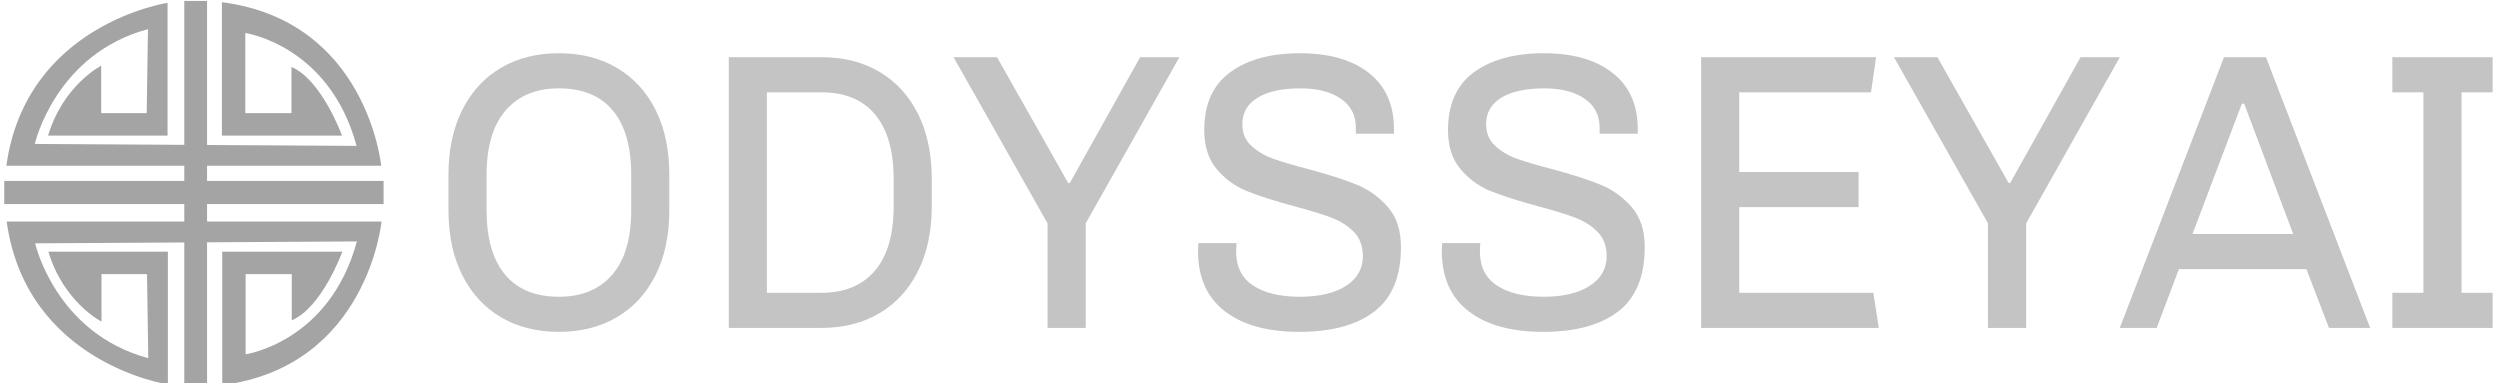 <svg width="137" height="21" viewBox="0 0 137 21" fill="none" xmlns="http://www.w3.org/2000/svg">
<g clip-path="url(#clip0_1_5)">
<g clip-path="url(#clip1_1_5)">
<g clip-path="url(#clip2_1_5)">
<g clip-path="url(#clip3_1_5)">
<g clip-path="url(#clip4_1_5)">
<g clip-path="url(#clip5_1_5)">
<g clip-path="url(#clip6_1_5)">
<g clip-path="url(#clip7_1_5)">
<path d="M30.628 2.917C31.835 2.917 32.893 3.183 33.802 3.717C34.711 4.25 35.419 5.017 35.924 6.018C36.427 7.022 36.678 8.208 36.678 9.578V11.525C36.678 12.895 36.427 14.08 35.924 15.081C35.419 16.084 34.711 16.853 33.802 17.386C32.893 17.92 31.835 18.186 30.628 18.186C29.42 18.186 28.362 17.92 27.453 17.386C26.544 16.853 25.838 16.084 25.335 15.081C24.829 14.08 24.576 12.895 24.576 11.525V9.578C24.576 8.208 24.829 7.022 25.335 6.018C25.838 5.017 26.544 4.25 27.453 3.717C28.362 3.183 29.42 2.917 30.628 2.917ZM30.628 4.842C29.378 4.842 28.404 5.245 27.709 6.053C27.012 6.86 26.665 8.035 26.665 9.578V11.525C26.665 13.068 27.003 14.243 27.679 15.05C28.352 15.858 29.335 16.262 30.628 16.262C31.877 16.262 32.85 15.861 33.546 15.059C34.242 14.26 34.59 13.082 34.59 11.525V9.578C34.59 8.035 34.254 6.86 33.581 6.053C32.904 5.245 31.92 4.842 30.628 4.842ZM45.009 3.133C46.231 3.133 47.296 3.402 48.205 3.942C49.114 4.484 49.817 5.255 50.315 6.256C50.812 7.26 51.06 8.439 51.06 9.795V11.309C51.06 12.664 50.812 13.842 50.315 14.843C49.817 15.846 49.114 16.618 48.205 17.157C47.296 17.699 46.231 17.97 45.009 17.97H39.938V3.133H45.009ZM45.009 5.058H42.026V16.045H45.009C46.273 16.045 47.249 15.644 47.937 14.843C48.627 14.044 48.972 12.866 48.972 11.309V9.795C48.972 8.266 48.634 7.094 47.958 6.278C47.285 5.464 46.302 5.058 45.009 5.058ZM62.48 3.133H64.632L59.498 12.239V17.97H57.405V12.239L52.254 3.133H54.636L58.539 10.032H58.624L62.48 3.133ZM71.233 2.917C72.838 2.917 74.1 3.277 75.017 3.998C75.932 4.719 76.389 5.743 76.389 7.069V7.329H74.301V7.004C74.301 6.312 74.024 5.779 73.47 5.404C72.916 5.029 72.185 4.842 71.276 4.842C70.267 4.842 69.483 5.01 68.924 5.348C68.361 5.688 68.08 6.175 68.08 6.81C68.08 7.286 68.24 7.675 68.561 7.978C68.88 8.28 69.277 8.518 69.754 8.691C70.229 8.864 70.885 9.059 71.723 9.275C72.803 9.564 73.676 9.845 74.344 10.119C75.011 10.393 75.584 10.804 76.061 11.352C76.536 11.9 76.773 12.628 76.773 13.536C76.773 15.151 76.287 16.329 75.316 17.07C74.341 17.814 72.973 18.186 71.212 18.186C69.451 18.186 68.084 17.807 67.113 17.049C66.138 16.293 65.651 15.194 65.651 13.753L65.672 13.32H67.76L67.739 13.774C67.739 14.611 68.049 15.233 68.668 15.643C69.284 16.055 70.139 16.262 71.233 16.262C72.299 16.262 73.141 16.062 73.76 15.665C74.377 15.27 74.685 14.726 74.685 14.034C74.685 13.486 74.519 13.042 74.186 12.701C73.851 12.364 73.432 12.102 72.929 11.914C72.424 11.727 71.737 11.518 70.871 11.287C69.806 10.998 68.953 10.725 68.314 10.465C67.675 10.206 67.128 9.805 66.674 9.262C66.219 8.723 65.992 8.014 65.992 7.134C65.992 5.707 66.468 4.647 67.419 3.955C68.371 3.263 69.642 2.917 71.233 2.917ZM84.592 2.917C86.197 2.917 87.457 3.277 88.372 3.998C89.29 4.719 89.749 5.743 89.749 7.069V7.329H87.66V7.004C87.66 6.312 87.383 5.779 86.829 5.404C86.275 5.029 85.544 4.842 84.635 4.842C83.626 4.842 82.842 5.01 82.283 5.348C81.72 5.688 81.439 6.175 81.439 6.81C81.439 7.286 81.6 7.675 81.921 7.978C82.239 8.28 82.635 8.518 83.109 8.691C83.587 8.864 84.244 9.059 85.082 9.275C86.162 9.564 87.035 9.845 87.703 10.119C88.371 10.393 88.943 10.804 89.42 11.352C89.895 11.9 90.132 12.628 90.132 13.536C90.132 15.151 89.646 16.329 88.675 17.07C87.7 17.814 86.332 18.186 84.571 18.186C82.81 18.186 81.443 17.807 80.472 17.049C79.497 16.293 79.01 15.194 79.01 13.753L79.031 13.32H81.119L81.098 13.774C81.098 14.611 81.408 15.233 82.027 15.643C82.644 16.055 83.499 16.262 84.592 16.262C85.658 16.262 86.499 16.062 87.115 15.665C87.734 15.27 88.044 14.726 88.044 14.034C88.044 13.486 87.876 13.042 87.541 12.701C87.209 12.364 86.791 12.102 86.288 11.914C85.783 11.727 85.097 11.518 84.23 11.287C83.165 10.998 82.312 10.725 81.673 10.465C81.034 10.206 80.487 9.805 80.033 9.262C79.578 8.723 79.351 8.014 79.351 7.134C79.351 5.707 79.827 4.647 80.778 3.955C81.73 3.263 83.001 2.917 84.592 2.917ZM93.221 3.133H102.809L102.532 5.058H95.309V9.427H101.851V11.352H95.309V16.045H102.66L102.958 17.97H93.221V3.133ZM114.016 3.133H116.168L111.034 12.239V17.97H108.941V12.239L103.789 3.133H106.171L110.075 10.032H110.156L114.016 3.133ZM121.874 3.133H124.175L129.885 17.97H127.627L126.391 14.748H119.403L118.188 17.97H116.164L121.874 3.133ZM125.667 12.822L122.982 5.685H122.854L120.148 12.822H125.667ZM131.1 3.133H136.597V5.058H134.892V16.045H136.597V17.97H131.1V16.045H132.804V5.058H131.1V3.133Z" fill="#C4C4C4"/>
</g>
</g>
</g>
</g>
<g clip-path="url(#clip8_1_5)">
<g clip-path="url(#clip9_1_5)">
<path d="M21.021 11.183V9.916H11.347V9.083H20.89C20.89 9.083 20.128 1.14 12.161 0.121V7.431H18.743C18.743 7.431 17.634 4.373 15.972 3.67V6.201H13.443V1.808C13.443 1.808 18.05 2.476 19.54 7.994L11.347 7.945V0H10.099V7.937L1.908 7.888C1.908 7.888 3.016 2.968 8.108 1.597L8.039 6.201H5.545V3.6C5.545 3.6 3.466 4.655 2.635 7.431H9.182V0.156C9.182 0.156 1.423 1.316 0.349 9.083H10.099V9.916H0.233V11.183H10.099V12.141H0.366C1.44 19.908 9.2 21.068 9.2 21.068V13.792H2.652C3.484 16.569 5.562 17.623 5.562 17.623V15.023H8.056L8.126 19.627C3.033 18.256 1.925 13.335 1.925 13.335L10.099 13.287V21.092H11.347V13.279L19.557 13.23C18.067 18.748 13.46 19.416 13.46 19.416V15.023H15.989V17.553C17.652 16.85 18.76 13.793 18.76 13.793H12.178V21.103C20.146 20.084 20.908 12.141 20.908 12.141H11.347V11.183H21.021Z" fill="#A4A4A4"/>
</g>
</g>
</g>
</g>
</g>
</g>
<defs>
<clipPath id="clip0_1_5">
<rect width="137" height="21" fill="white"/>
</clipPath>
<clipPath id="clip1_1_5">
<rect width="137" height="21" fill="white" transform="translate(-0.083 0.052)"/>
</clipPath>
<clipPath id="clip2_1_5">
<rect width="136.369" height="21.103" fill="white" transform="translate(0.233)"/>
</clipPath>
<clipPath id="clip3_1_5">
<rect width="136.369" height="21.103" fill="white" transform="translate(0.233)"/>
</clipPath>
<clipPath id="clip4_1_5">
<rect width="112.029" height="15.27" fill="white" transform="translate(24.572 2.917)"/>
</clipPath>
<clipPath id="clip5_1_5">
<rect width="112.029" height="15.27" fill="white" transform="translate(24.572 2.917)"/>
</clipPath>
<clipPath id="clip6_1_5">
<rect width="112.029" height="15.27" fill="white" transform="translate(24.572 2.917)"/>
</clipPath>
<clipPath id="clip7_1_5">
<rect width="112.029" height="15.27" fill="white" transform="translate(24.572 2.917)"/>
</clipPath>
<clipPath id="clip8_1_5">
<rect width="20.788" height="21.103" fill="white" transform="translate(0.233)"/>
</clipPath>
<clipPath id="clip9_1_5">
<rect width="20.788" height="21.103" fill="white" transform="translate(0.233)"/>
</clipPath>
</defs>
</svg>
